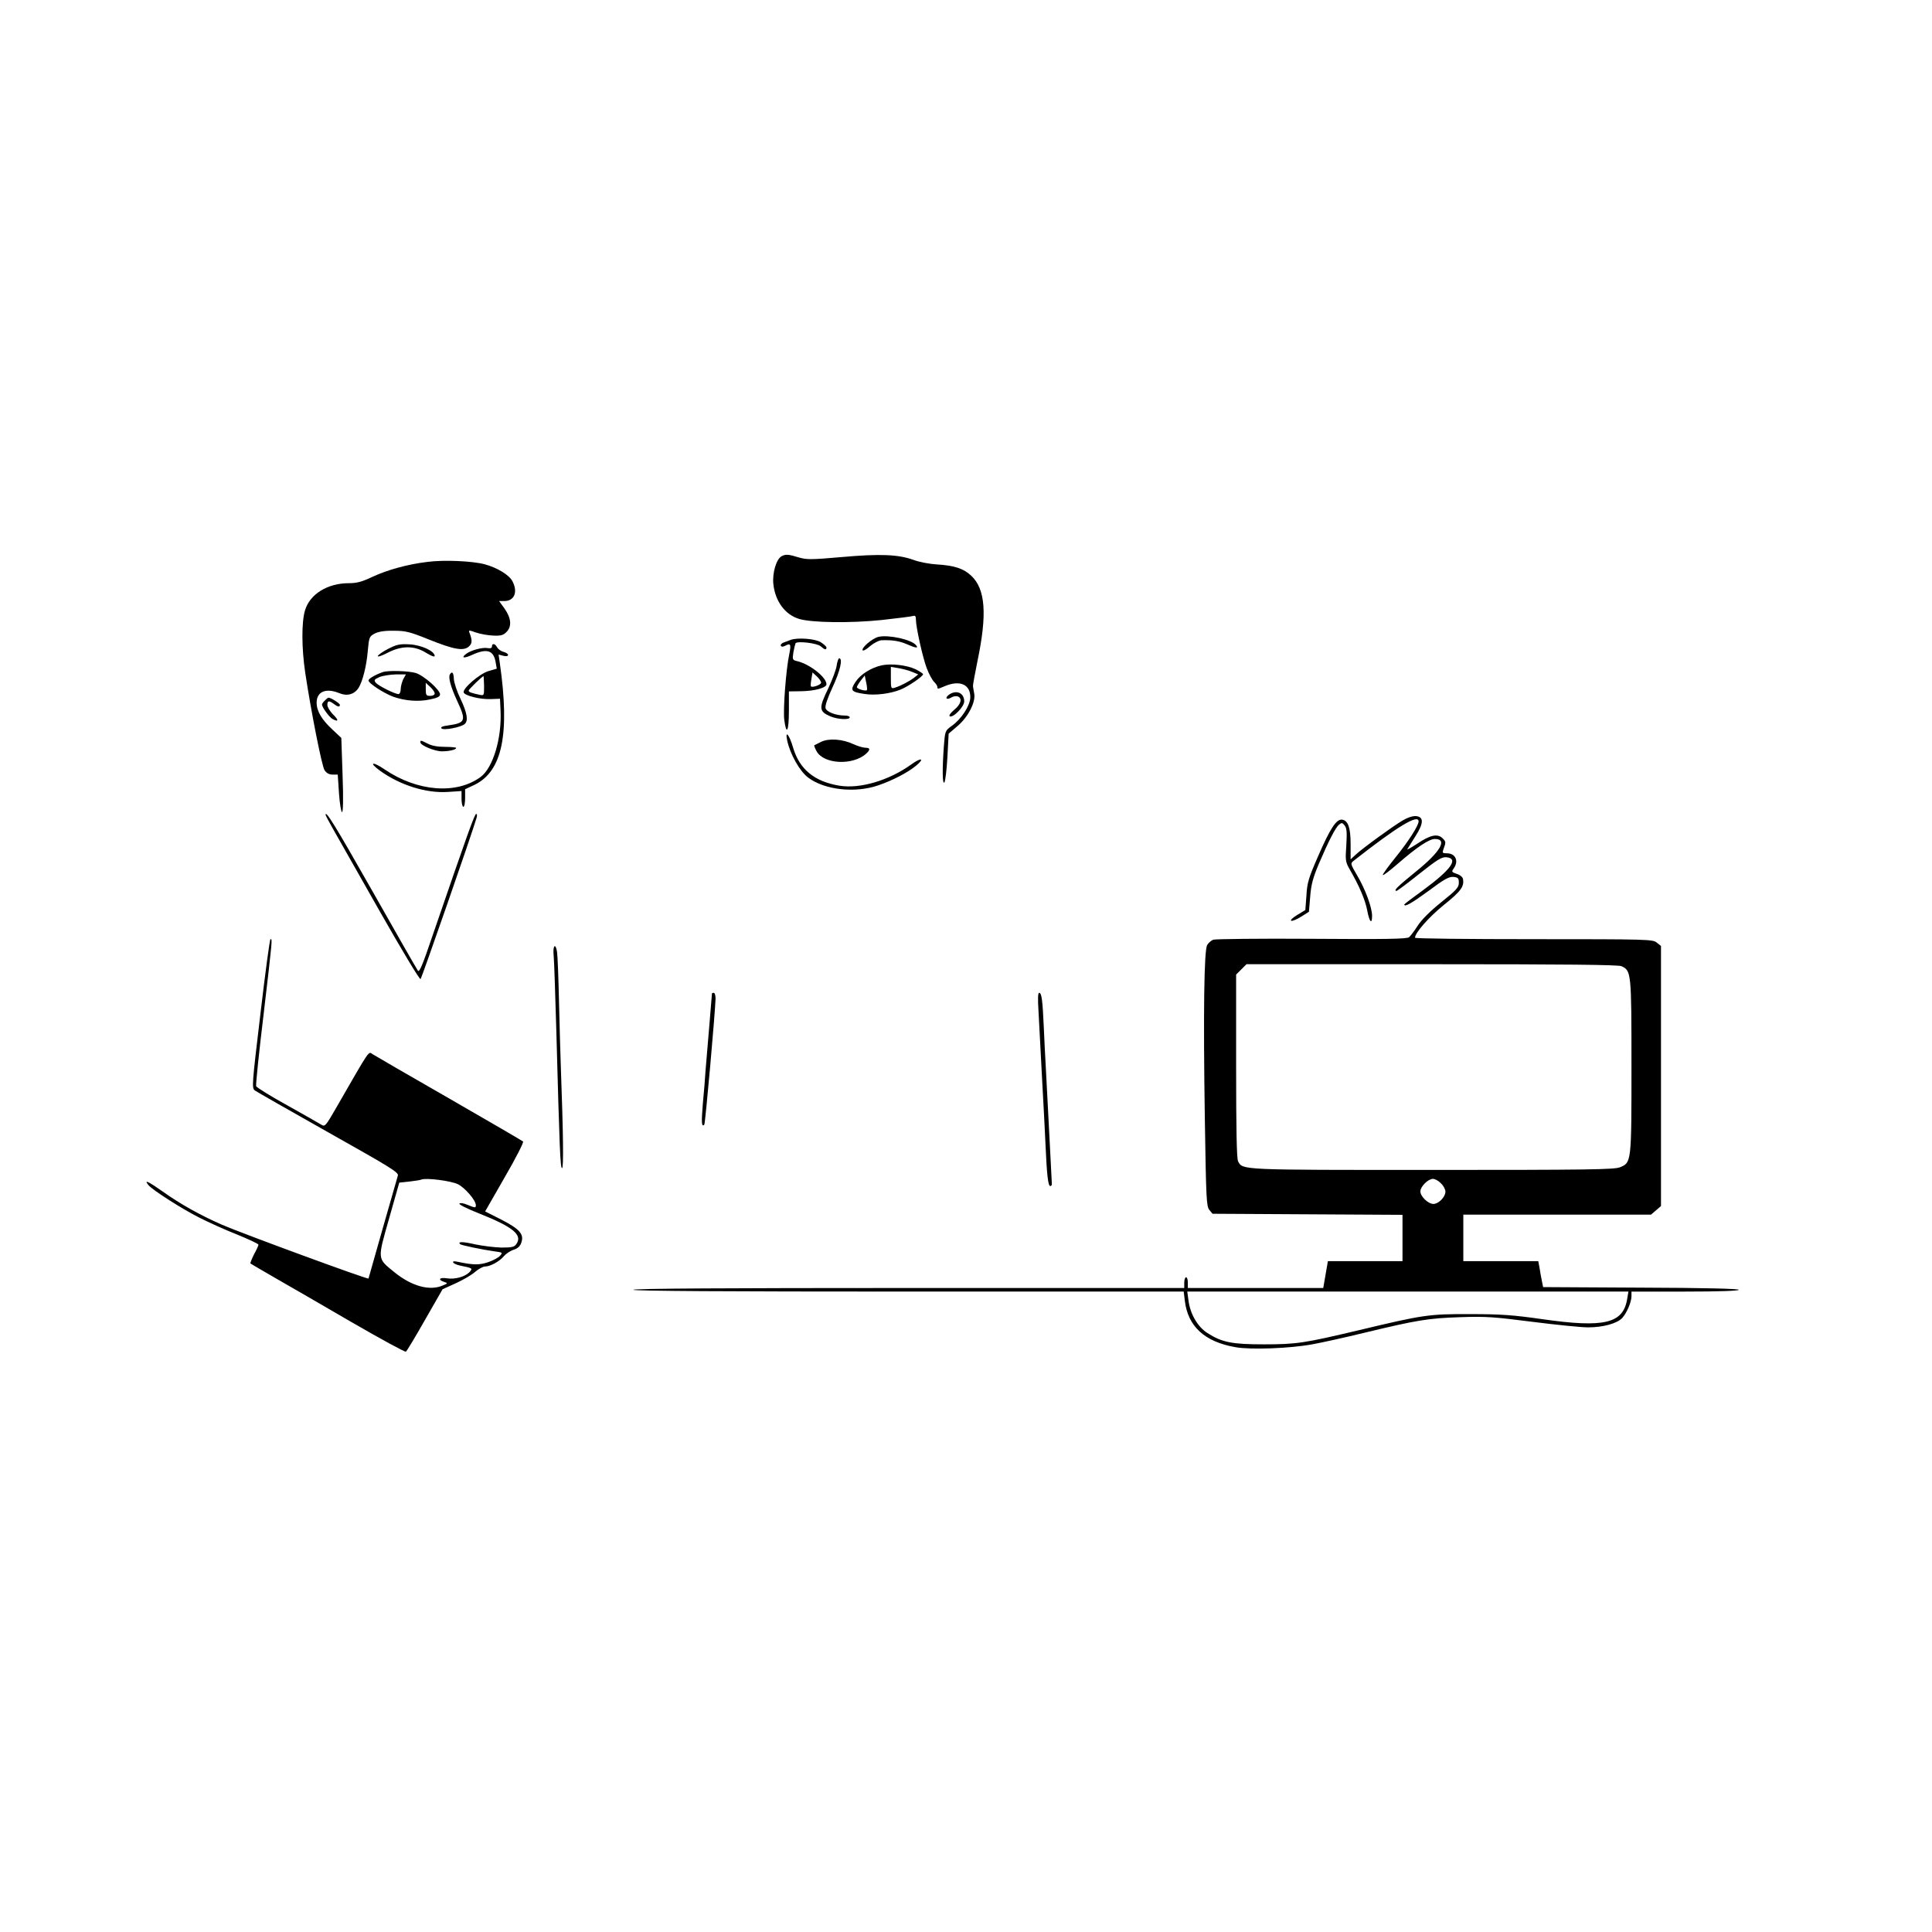 <svg version="1.0" xmlns="http://www.w3.org/2000/svg"
 width="1080pt" height="1080pt" viewBox="0 0 1080 1080"
 preserveAspectRatio="xMidYMid meet">

<g transform="translate(0,1080) scale(0.1,-0.1)"
fill="#000000" stroke="none">
<path d="M4368 7690 c-29 -17 -51 -94 -45 -154 10 -97 66 -173 145 -196 70
-21 287 -24 460 -6 90 10 170 20 178 23 10 3 14 -2 14 -20 0 -42 37 -209 60
-271 12 -32 31 -67 41 -77 11 -11 19 -23 19 -29 0 -13 1 -13 43 5 84 35 143 8
141 -65 -2 -46 -50 -120 -104 -158 -37 -27 -37 -27 -44 -116 -9 -130 -8 -212
3 -200 5 5 13 68 17 141 l7 132 48 41 c60 50 104 135 95 182 -3 18 -7 38 -7
43 -1 6 11 68 25 139 55 262 45 402 -34 477 -43 41 -95 58 -195 64 -38 2 -96
13 -128 25 -86 31 -187 35 -402 16 -172 -15 -195 -15 -240 -2 -58 18 -74 19
-97 6z"/>
<path d="M2390 7659 c-111 -13 -226 -45 -309 -84 -57 -27 -86 -35 -130 -35
-120 0 -219 -61 -246 -152 -20 -67 -19 -211 1 -347 32 -214 93 -523 108 -546
11 -17 26 -25 45 -25 l29 0 7 -105 c4 -58 12 -105 17 -105 6 0 8 75 3 208 l-7
207 -48 45 c-62 57 -90 105 -90 152 0 62 52 84 127 53 43 -18 83 -7 107 29 23
36 45 123 52 208 7 75 8 80 38 96 21 11 55 17 106 16 66 0 89 -5 195 -48 142
-57 196 -67 226 -40 19 17 20 34 3 78 -6 14 -2 14 37 0 24 -8 67 -16 96 -17
42 -2 57 2 74 20 31 30 27 77 -10 130 l-31 43 29 0 c56 0 77 50 46 110 -18 36
-86 77 -157 96 -70 18 -226 25 -318 13z"/>
<path d="M4911 7240 c-35 -8 -100 -64 -88 -76 3 -4 22 7 42 25 20 17 48 31 63
32 61 2 99 -4 141 -22 52 -23 68 -24 51 -5 -25 31 -153 59 -209 46z"/>
<path d="M4420 7223 c-8 -3 -25 -10 -38 -14 -13 -5 -20 -13 -17 -19 4 -7 13
-6 26 1 29 15 32 7 21 -48 -18 -84 -35 -307 -28 -366 12 -93 26 -65 26 51 l0
107 68 1 c76 1 142 19 142 39 0 39 -93 112 -163 129 -27 6 -28 9 -22 49 4 23
10 46 12 51 9 14 121 1 141 -17 21 -19 32 -22 32 -7 0 6 -15 19 -32 30 -32 20
-130 27 -168 13z m170 -239 c0 -12 -48 -29 -57 -21 -2 3 -1 21 3 42 l6 36 24
-22 c13 -12 24 -28 24 -35z"/>
<path d="M2170 7173 c-30 -15 -56 -34 -58 -40 -2 -7 22 1 53 17 80 42 152 42
218 0 28 -17 47 -24 47 -17 0 27 -73 61 -140 65 -56 3 -73 -1 -120 -25z"/>
<path d="M2750 7186 c0 -8 -8 -12 -23 -9 -29 6 -95 -12 -121 -32 -32 -24 -12
-27 35 -5 80 36 117 25 129 -38 l7 -40 -45 -13 c-50 -14 -147 -98 -140 -120 6
-18 94 -40 153 -37 l50 2 3 -64 c8 -156 -42 -322 -111 -373 -135 -100 -355
-82 -537 42 -69 47 -91 40 -25 -8 113 -81 258 -126 378 -118 l77 5 0 -44 c0
-24 5 -44 10 -44 6 0 10 22 10 49 l0 49 53 25 c155 76 198 282 141 680 l-7 48
27 -7 c16 -4 26 -2 26 5 0 6 -11 13 -25 17 -14 3 -30 15 -36 25 -11 22 -29 25
-29 5z m-44 -221 c0 -53 0 -54 -25 -49 -50 11 -61 15 -61 24 0 6 75 80 83 80
1 0 2 -25 3 -55z"/>
<path d="M4677 7079 c-3 -22 -24 -78 -46 -125 -55 -113 -54 -131 12 -159 41
-17 107 -20 107 -5 0 6 -12 10 -27 10 -50 0 -102 20 -108 41 -4 13 10 54 39
117 42 90 59 162 37 162 -4 0 -11 -18 -14 -41z"/>
<path d="M4930 7081 c-60 -13 -119 -50 -147 -92 -32 -48 -26 -57 48 -68 61
-10 147 1 205 25 43 18 124 73 124 85 0 4 -19 16 -42 28 -49 23 -136 33 -188
22z m169 -37 l34 -14 -24 -19 c-28 -21 -74 -45 -106 -55 -22 -7 -23 -5 -23 54
l0 62 43 -7 c23 -4 57 -13 76 -21z m-253 -102 c-8 -7 -56 7 -56 17 0 4 10 21
22 37 l22 28 8 -39 c5 -21 6 -40 4 -43z"/>
<path d="M2140 7043 c-45 -16 -80 -37 -80 -47 0 -16 87 -72 139 -91 66 -23
140 -29 204 -15 41 8 57 16 57 28 0 26 -91 106 -136 120 -41 12 -156 15 -184
5z m114 -40 c-7 -16 -14 -40 -14 -55 0 -16 -6 -28 -12 -28 -21 0 -112 46 -127
63 -12 15 -9 19 20 32 19 8 60 14 91 15 l57 0 -15 -27z m176 -80 c0 -7 -11
-13 -25 -13 -22 0 -25 4 -25 37 l0 36 25 -23 c14 -13 25 -29 25 -37z"/>
<path d="M2515 7030 c-10 -16 4 -69 41 -149 51 -110 47 -122 -50 -136 -33 -4
-45 -10 -38 -17 12 -12 107 6 129 24 22 18 15 62 -23 142 -20 41 -36 91 -37
111 -1 35 -10 45 -22 25z"/>
<path d="M5304 6916 c-24 -18 -13 -31 14 -15 11 7 27 9 36 6 27 -11 18 -44
-20 -75 -20 -17 -31 -32 -25 -36 18 -11 81 53 81 83 0 48 -44 67 -86 37z"/>
<path d="M1816 6884 c-9 -8 -16 -18 -16 -22 0 -16 41 -72 60 -82 34 -18 34 -5
0 28 -16 17 -30 40 -30 51 0 25 9 26 36 6 22 -17 34 -19 34 -5 0 8 -50 40 -64
40 -2 0 -12 -7 -20 -16z"/>
<path d="M4401 6658 c17 -76 70 -170 117 -205 92 -69 262 -88 392 -43 79 27
166 72 211 110 51 42 28 47 -28 6 -124 -89 -286 -137 -401 -118 -139 23 -222
91 -258 211 -22 76 -47 104 -33 39z"/>
<path d="M4590 6653 c-19 -10 -36 -18 -38 -19 -2 -1 3 -16 12 -32 38 -74 203
-83 278 -15 24 22 23 33 -4 33 -13 0 -43 9 -67 20 -62 29 -138 34 -181 13z"/>
<path d="M2350 6650 c0 -17 81 -50 120 -50 40 0 80 9 80 19 0 3 -28 6 -62 6
-41 0 -75 6 -97 18 -40 20 -41 20 -41 7z"/>
<path d="M1820 6245 c0 -3 20 -41 44 -83 24 -42 141 -249 261 -460 120 -211
221 -380 226 -375 7 7 283 800 313 901 4 12 3 22 -2 22 -9 0 -47 -107 -245
-683 -55 -163 -73 -205 -81 -193 -6 8 -121 209 -255 446 -211 372 -261 452
-261 425z"/>
<path d="M7840 6213 c-56 -33 -226 -157 -262 -191 l-28 -26 0 85 c0 92 -14
132 -47 137 -32 5 -67 -48 -135 -205 -53 -121 -61 -148 -65 -219 l-6 -81 -46
-28 c-25 -15 -40 -30 -33 -32 7 -3 32 8 56 23 l43 27 7 84 c5 67 15 104 47
181 56 131 94 205 114 222 15 12 19 12 32 -5 12 -16 13 -39 9 -110 -6 -84 -5
-93 19 -135 55 -95 87 -172 98 -230 12 -64 27 -80 27 -30 0 47 -37 147 -82
224 -40 68 -40 69 -20 85 242 190 362 263 362 219 0 -23 -57 -112 -129 -201
-39 -48 -71 -92 -71 -98 0 -6 37 22 83 62 108 94 176 139 208 139 73 0 31 -72
-107 -183 -102 -83 -127 -107 -107 -107 4 0 62 43 128 96 100 79 124 94 150
92 71 -7 28 -68 -131 -185 -57 -41 -104 -77 -104 -79 0 -17 43 8 136 76 88 66
114 80 139 78 26 -3 30 -7 30 -33 0 -26 -14 -41 -99 -109 -61 -49 -111 -99
-131 -131 -18 -28 -40 -57 -48 -64 -13 -10 -125 -12 -544 -9 -290 2 -538 -1
-551 -5 -12 -5 -27 -18 -34 -30 -17 -31 -22 -370 -13 -965 7 -452 9 -495 25
-515 l18 -22 531 -3 531 -3 0 -129 0 -130 -209 0 -208 0 -13 -75 -13 -75 -378
0 -379 0 0 30 c0 17 -4 30 -10 30 -5 0 -10 -13 -10 -30 l0 -30 -1540 0 c-1020
0 -1540 -3 -1540 -10 0 -7 520 -10 1539 -10 l1538 0 6 -50 c17 -145 111 -231
284 -261 84 -15 303 -7 428 16 50 9 183 38 297 66 291 70 352 80 533 86 141 5
189 1 401 -26 133 -17 273 -31 311 -31 84 0 161 21 191 52 26 29 52 89 52 123
l0 25 300 0 c192 0 300 4 300 10 0 6 -194 11 -547 12 l-547 3 -7 35 c-4 19
-10 52 -13 73 l-7 37 -209 0 -210 0 0 130 0 130 524 0 525 0 28 24 28 24 0
727 0 727 -24 19 c-22 18 -48 19 -687 19 -365 0 -664 3 -664 8 0 28 79 117
162 184 95 76 114 103 106 145 -2 10 -17 23 -35 28 -28 10 -30 12 -17 30 30
41 11 85 -38 85 -25 0 -27 2 -18 26 13 34 13 40 -6 58 -27 27 -68 19 -138 -28
-37 -24 -63 -39 -59 -33 4 7 24 39 45 72 47 73 48 109 3 113 -19 1 -47 -8 -75
-25z m1224 -814 c55 -25 56 -35 56 -558 0 -539 0 -540 -64 -566 -30 -13 -181
-15 -1046 -15 -1081 0 -1063 -1 -1089 48 -8 14 -11 185 -11 532 l0 512 29 29
29 29 1036 0 c753 0 1042 -3 1060 -11z m-1009 -1214 c14 -13 25 -34 25 -46 0
-30 -38 -69 -67 -69 -30 0 -73 42 -73 70 0 27 43 70 70 70 12 0 32 -11 45 -25z
m1041 -646 c-22 -138 -128 -163 -476 -113 -162 23 -229 28 -400 28 -233 1
-264 -4 -620 -89 -308 -73 -351 -80 -535 -80 -177 0 -234 11 -315 63 -54 34
-96 105 -106 180 l-7 52 1233 0 1233 0 -7 -41z"/>
<path d="M1456 5134 c-48 -401 -49 -417 -31 -430 10 -7 195 -113 412 -235 348
-196 393 -223 387 -241 -8 -27 -164 -572 -164 -575 0 -8 -710 253 -820 301
-123 54 -235 117 -330 185 -81 57 -108 70 -80 36 23 -28 191 -135 285 -182 49
-25 144 -68 210 -94 66 -27 120 -52 120 -57 0 -4 -11 -29 -25 -54 -13 -26 -22
-49 -20 -51 3 -2 64 -38 135 -79 72 -41 264 -152 427 -247 164 -95 302 -170
307 -167 5 3 53 83 107 178 l98 171 75 34 c41 19 90 47 108 64 19 16 43 29 54
29 29 0 81 28 106 58 12 14 36 30 55 36 22 7 36 20 42 39 17 47 -8 76 -111
129 l-91 46 110 192 c61 105 107 195 102 199 -5 4 -191 113 -414 241 -223 128
-415 239 -427 247 -24 16 -11 35 -198 -290 -65 -113 -68 -117 -89 -104 -11 7
-97 56 -190 108 -93 51 -171 100 -174 107 -3 8 16 190 42 405 50 427 49 417
38 417 -4 0 -29 -187 -56 -416z m1104 -954 c40 -20 100 -90 100 -117 0 -16 -3
-16 -47 2 -20 9 -40 12 -45 7 -5 -5 46 -30 112 -56 189 -75 243 -120 206 -171
-11 -16 -25 -19 -83 -19 -38 1 -104 9 -147 18 -69 16 -99 16 -84 1 6 -6 121
-30 191 -40 47 -6 48 -7 32 -25 -10 -11 -40 -27 -67 -36 -49 -16 -81 -16 -167
2 -23 5 -32 4 -27 -4 3 -6 21 -13 39 -17 70 -14 70 -15 52 -36 -25 -26 -81
-42 -126 -35 -42 7 -54 -8 -16 -20 21 -7 21 -8 -8 -20 -73 -32 -174 -4 -270
74 -97 79 -96 68 -30 300 l57 201 57 6 c31 4 61 8 66 11 27 11 167 -7 205 -26z"/>
<path d="M3095 5458 c3 -29 9 -219 15 -423 18 -663 22 -765 32 -765 9 0 7 184
-7 570 -2 58 -7 218 -10 355 -3 138 -8 265 -11 283 -8 54 -25 37 -19 -20z"/>
<path d="M3980 5247 c0 -1 -7 -84 -15 -182 -8 -99 -18 -211 -21 -250 -2 -38
-9 -121 -15 -184 -9 -108 -7 -133 8 -118 6 7 61 629 63 705 0 17 -4 32 -10 32
-5 0 -10 -1 -10 -3z"/>
<path d="M5805 5153 c6 -113 12 -222 20 -378 3 -60 8 -144 10 -185 2 -41 7
-131 10 -200 7 -157 14 -220 26 -220 5 0 9 5 9 10 0 9 -19 366 -34 655 -3 50
-8 149 -11 220 -7 155 -12 195 -26 195 -7 0 -8 -34 -4 -97z"/>
</g>
</svg>
